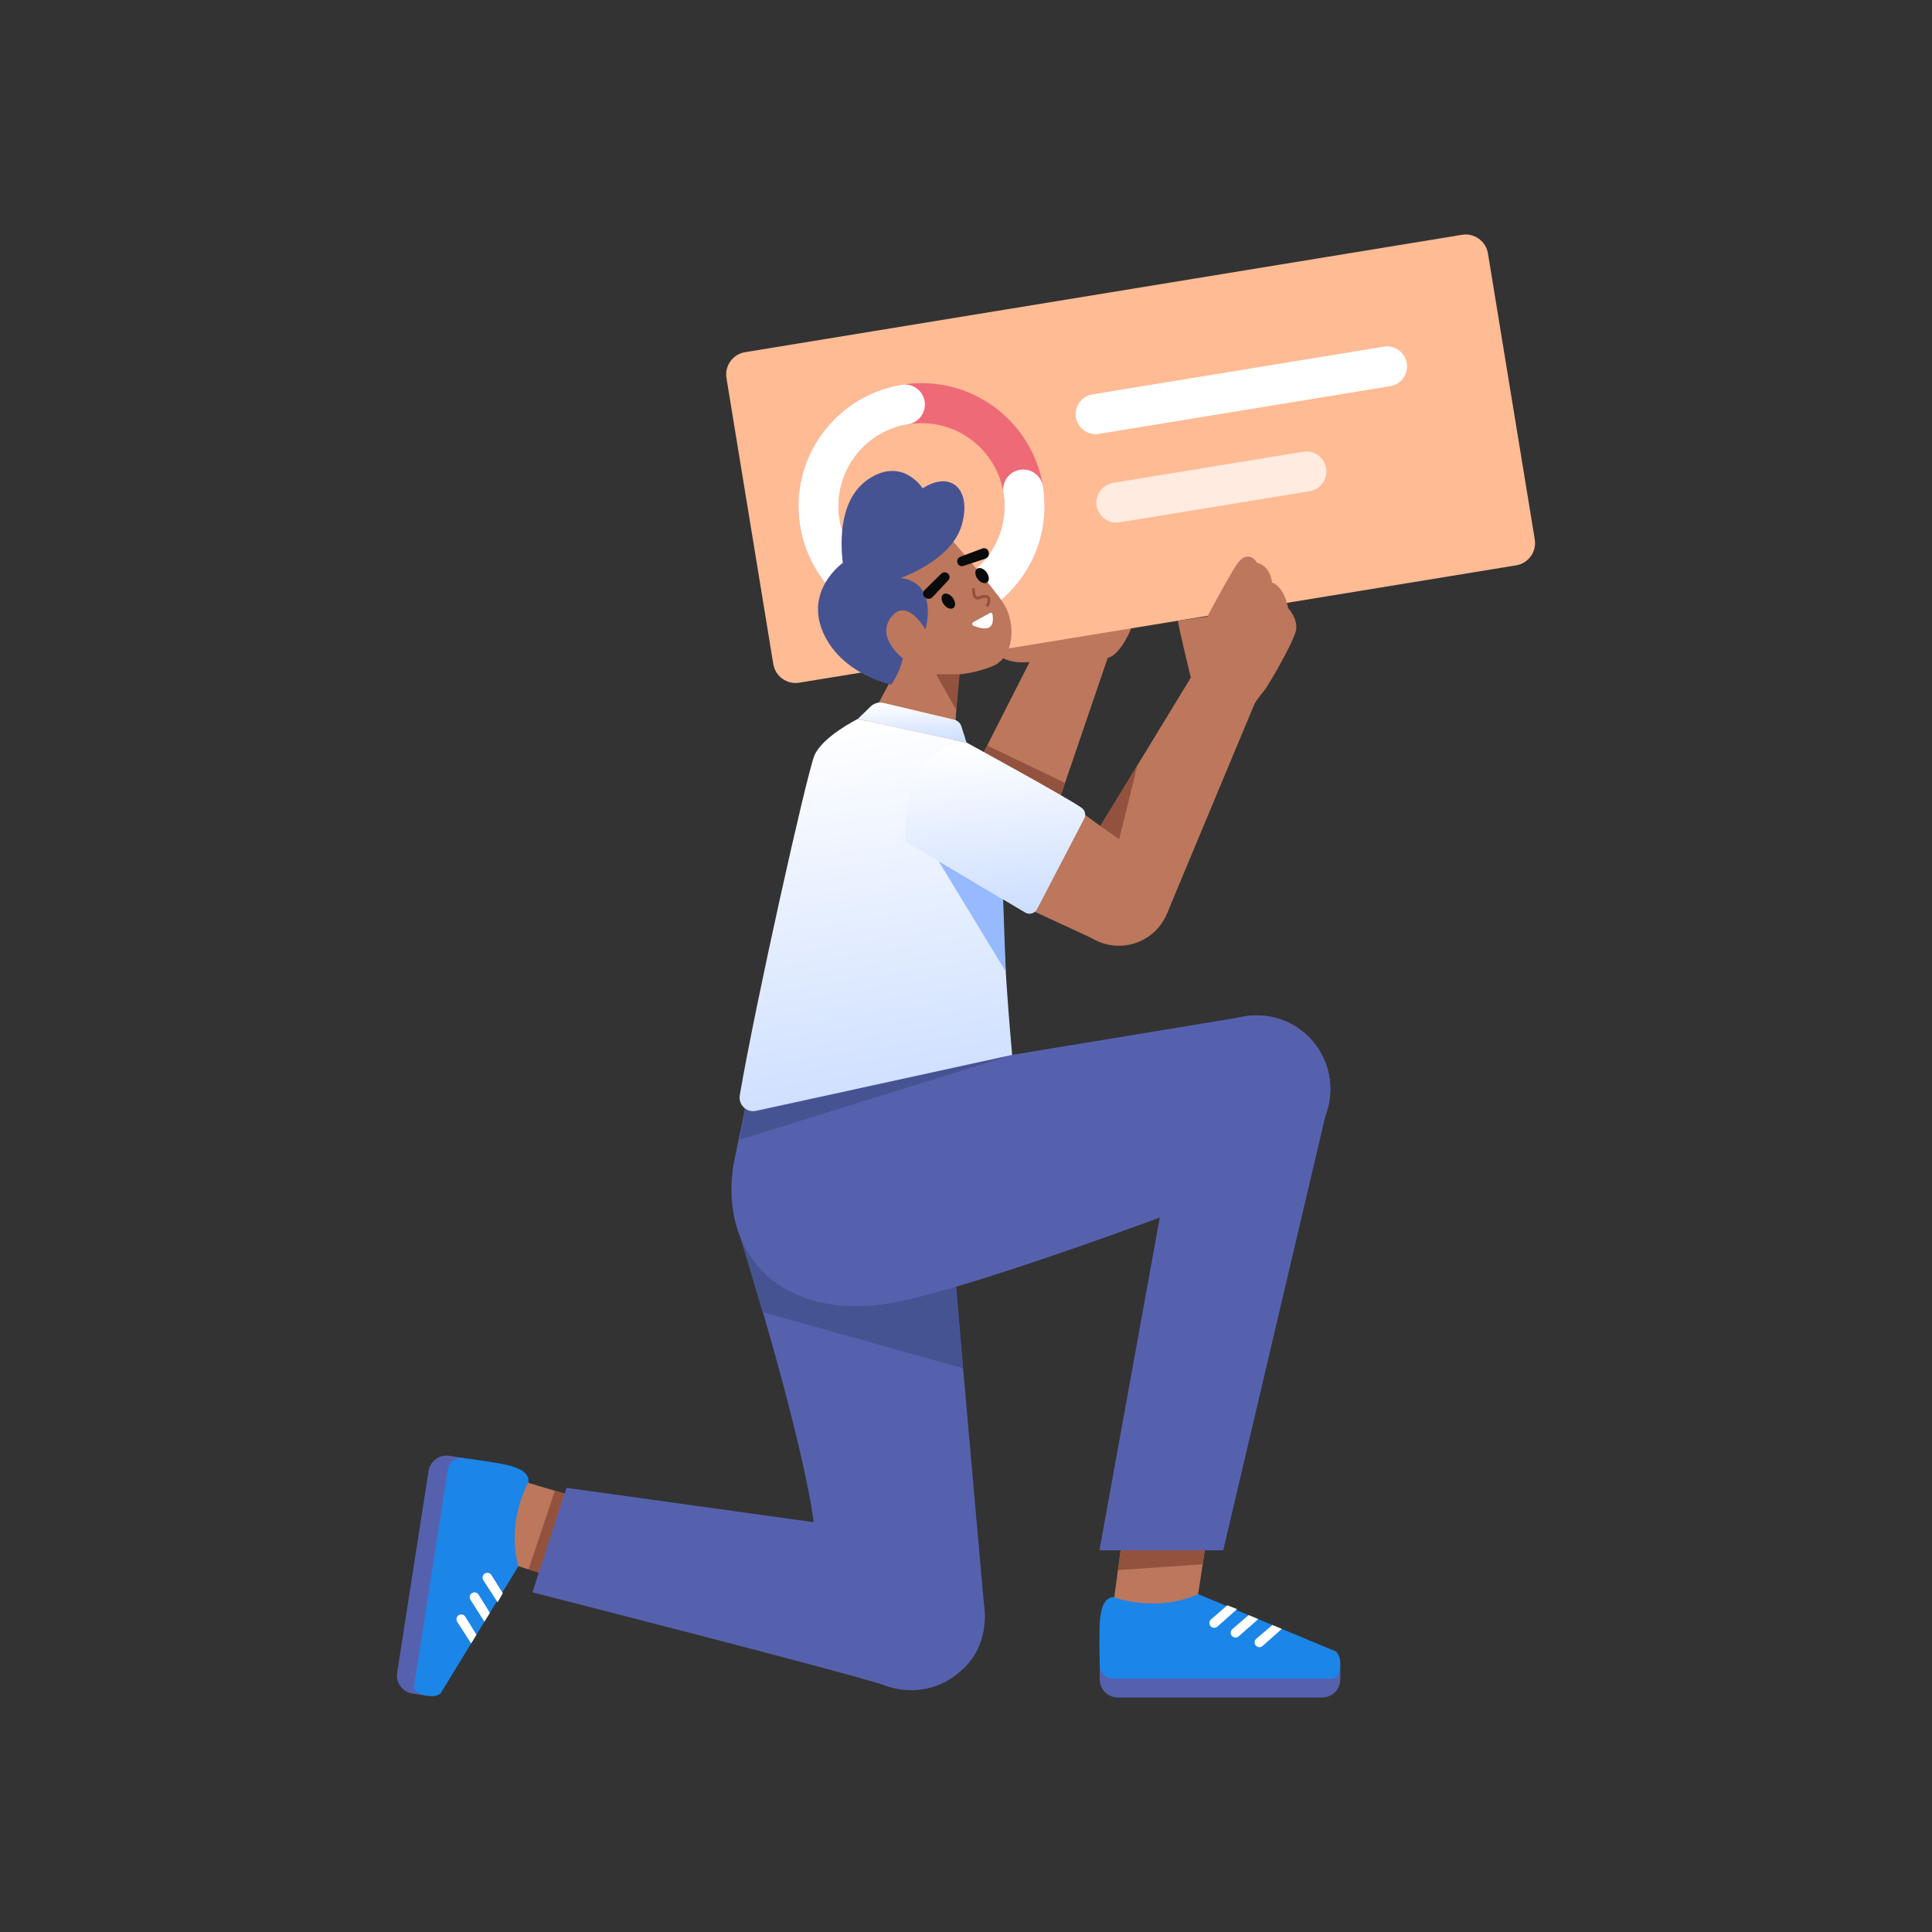 <svg width="800" height="800" viewBox="0 0 800 800" fill="none" xmlns="http://www.w3.org/2000/svg">
<rect x="0" y="0" width="800" height="800" fill="#333333" stroke="none"/>
<path d="M191.885 603.724L176.557 702.158L170.722 701.249C168.752 700.942 166.986 699.866 165.81 698.256C164.634 696.647 164.147 694.638 164.453 692.668L177.469 609.084C177.775 607.115 178.852 605.348 180.461 604.172C182.07 602.996 184.08 602.509 186.05 602.816L191.885 603.724Z" fill="#5661AE"/>
<path d="M239.793 620.29L215.826 613.119L208.207 646.51L234.428 654.742L239.793 620.29Z" fill="#BC775C"/>
<path d="M223.298 651.249L218.867 649.858L229.753 617.287L233.8 618.498L223.298 651.249Z" fill="#93523E"/>
<path d="M218.864 613.592C218.864 613.592 209.474 629.907 214.649 648.533L182.391 701.272C179.586 703.32 175.325 702.105 172.958 700.844C172.44 700.566 172.022 700.132 171.762 699.605C171.501 699.078 171.411 698.482 171.505 697.901L185.418 608.55C185.65 607.058 186.457 605.718 187.666 604.815C188.875 603.913 190.391 603.521 191.886 603.724C197.87 604.535 206.975 605.847 210.557 606.766C216.093 608.188 219.012 610.2 218.864 613.592Z" fill="#1C85E8"/>
<path d="M208.216 659.735L203.48 652.182C203.306 651.906 203.069 651.677 202.787 651.515C202.504 651.352 202.186 651.262 201.861 651.252C201.536 651.241 201.213 651.311 200.92 651.455C200.628 651.598 200.375 651.812 200.185 652.076C199.952 652.4 199.821 652.786 199.811 653.185C199.8 653.585 199.911 653.978 200.127 654.313L206.039 663.491L208.216 659.735Z" fill="white"/>
<path d="M202.849 667.826L198.158 660.29C197.985 660.014 197.746 659.786 197.464 659.623C197.182 659.461 196.865 659.37 196.538 659.36C196.213 659.35 195.89 659.42 195.597 659.563C195.306 659.706 195.054 659.92 194.863 660.184C194.629 660.508 194.499 660.895 194.489 661.295C194.479 661.693 194.588 662.086 194.805 662.421L200.592 671.515L202.849 667.826Z" fill="white"/>
<path d="M197.282 676.924L192.677 669.441C192.505 669.165 192.267 668.936 191.984 668.774C191.702 668.612 191.384 668.522 191.058 668.511C190.733 668.501 190.41 668.57 190.118 668.714C189.825 668.858 189.573 669.071 189.383 669.335C189.15 669.659 189.019 670.046 189.008 670.445C188.998 670.844 189.109 671.236 189.324 671.573L195.085 680.515L197.282 676.924Z" fill="white"/>
<path d="M455.369 689.475H554.99V695.38C554.99 696.368 554.795 697.345 554.417 698.257C554.04 699.169 553.486 699.996 552.789 700.694C552.091 701.392 551.262 701.946 550.351 702.323C549.439 702.701 548.462 702.896 547.475 702.896H462.884C460.891 702.896 458.98 702.103 457.57 700.694C456.162 699.285 455.369 697.374 455.369 695.38V689.475Z" fill="#5661AE"/>
<path d="M464.367 639.591L460.969 664.375L495.135 666.766L499.234 639.591H464.367Z" fill="#BC775C"/>
<path d="M498.878 641.938L498.003 647.737L462.918 650.141L464.043 641.938H498.878Z" fill="#93523E"/>
<path d="M460.966 661.301C460.966 661.301 478.532 668.068 496.139 660.09L553.213 683.85C555.669 686.306 555.124 690.702 554.243 693.235C554.046 693.79 553.683 694.269 553.202 694.608C552.721 694.946 552.146 695.127 551.558 695.124H461.13C459.62 695.125 458.172 694.534 457.094 693.478C456.016 692.421 455.396 690.985 455.366 689.476C455.247 683.439 455.142 674.24 455.5 670.559C456.052 664.87 457.592 661.677 460.966 661.301Z" fill="#1C85E8"/>
<path d="M508.197 664.722L501.463 670.565C501.217 670.779 501.026 671.049 500.91 671.353C500.792 671.657 500.752 671.985 500.792 672.308C500.833 672.631 500.951 672.939 501.138 673.206C501.324 673.473 501.574 673.69 501.865 673.837C502.22 674.018 502.622 674.087 503.019 674.036C503.414 673.985 503.786 673.815 504.084 673.55L512.243 666.296L508.197 664.722Z" fill="white"/>
<path d="M517.023 668.782L510.298 674.577C510.052 674.79 509.863 675.061 509.745 675.364C509.629 675.668 509.589 675.996 509.628 676.32C509.668 676.643 509.786 676.951 509.973 677.218C510.161 677.485 510.409 677.701 510.7 677.848C511.056 678.03 511.458 678.099 511.854 678.048C512.25 677.997 512.621 677.827 512.919 677.562L521.014 670.445L517.023 668.782Z" fill="white"/>
<path d="M526.866 672.881L520.181 678.581C519.935 678.795 519.745 679.066 519.628 679.369C519.512 679.673 519.471 680.001 519.511 680.325C519.551 680.648 519.67 680.956 519.856 681.223C520.043 681.489 520.293 681.705 520.584 681.853C520.939 682.034 521.341 682.103 521.737 682.052C522.133 682.001 522.505 681.831 522.803 681.567L530.753 674.499L526.866 672.881Z" fill="white"/>
<path d="M405.688 314.776L426.333 274.127C426.333 274.127 413.764 275.769 411.573 267.967C409.382 260.166 470.973 253.186 470.973 253.186C470.973 253.186 466.047 270.431 458.656 272.484L438.331 332.022L405.688 314.776Z" fill="#BC775C"/>
<path d="M408.762 308.719L441.011 324.167L438.33 332.019L406.99 312.208L408.762 308.719Z" fill="#93523E"/>
<path d="M605.395 97.228L308.529 145.826C303.435 146.66 299.982 151.465 300.816 156.559L320.201 274.976C321.034 280.07 325.84 283.523 330.934 282.689L627.801 234.091C632.894 233.257 636.348 228.452 635.514 223.358L616.129 104.941C615.295 99.847 610.49 96.394 605.395 97.228Z" fill="#FEBB94"/>
<path d="M453.693 171.477L574.343 151.727" stroke="white" stroke-width="16.574" stroke-miterlimit="10" stroke-linecap="round"/>
<path opacity="0.7" d="M462.264 208.109L540.967 195.225" stroke="white" stroke-width="16.574" stroke-miterlimit="10" stroke-linecap="round"/>
<path d="M381.577 252.278C405.142 252.278 424.246 233.174 424.246 209.607C424.246 186.042 405.142 166.938 381.577 166.938C358.01 166.938 338.906 186.042 338.906 209.607C338.906 233.174 358.01 252.278 381.577 252.278Z" stroke="#EF6A77" stroke-width="16.574" stroke-miterlimit="10"/>
<path d="M423.687 202.715C425.05 211.044 423.913 219.589 420.419 227.272C416.926 234.954 411.233 241.428 404.06 245.875C396.887 250.322 388.557 252.542 380.122 252.254C371.688 251.967 363.528 249.184 356.675 244.259C349.822 239.334 344.583 232.488 341.621 224.585C338.659 216.682 338.107 208.079 340.034 199.863C341.962 191.647 346.283 184.186 352.45 178.426C358.617 172.665 366.354 168.862 374.683 167.499" stroke="white" stroke-width="16.574" stroke-miterlimit="10" stroke-linecap="round"/>
<path d="M395.48 529.13L407.795 668.51C407.795 698.388 377.31 701.787 367.552 698.266C353.786 693.298 220.463 659.358 220.463 659.358L234.592 616.083L336.918 630.305C336.918 630.305 334.12 601.267 306.68 512.6L395.48 529.13Z" fill="#5661AE"/>
<path d="M315.822 543.312L398.79 566.608L394.126 510.64L306.68 512.6L315.822 543.312Z" fill="#465393"/>
<path d="M394.274 223.76C394.274 223.76 410.705 242.41 415.59 249.96C420.474 257.509 420.65 272.315 410.436 276.09C400.223 279.864 391.868 280.499 376.956 277.713C365.353 275.546 350.312 256.398 354.752 246.629C359.193 236.86 379.842 219.097 394.274 223.76Z" fill="#BC775C"/>
<path d="M397.384 275.936L394.941 307.464L359.193 299.694L375.181 269.941L397.384 275.936Z" fill="#BC775C"/>
<path d="M397.383 279.216H387.664L395.979 294.062" fill="#93523E"/>
<path d="M355.195 297.696L360.527 292.531C361.219 291.861 362.068 291.375 362.998 291.12C363.927 290.864 364.905 290.847 365.842 291.068L395.074 297.992C395.777 298.158 396.426 298.504 396.956 298.996C397.487 299.488 397.88 300.109 398.099 300.799L400.211 307.466L355.195 297.696Z" fill="url(#paint0_linear_84_2205)"/>
<path d="M308.898 457.103L303.667 482.454C297.775 521.124 325.502 546.705 367.875 539.734C405.718 533.507 517.816 490.045 517.816 490.045L513.349 421.261L419.11 436.809C419.11 436.809 334.405 421.114 308.898 457.103Z" fill="#5661AE"/>
<path d="M520.368 481.415C537.204 481.415 550.853 467.768 550.853 450.931C550.853 434.095 537.204 420.446 520.368 420.446C503.531 420.446 489.883 434.095 489.883 450.931C489.883 467.768 503.531 481.415 520.368 481.415Z" fill="#5661AE"/>
<path d="M520.368 481.415C537.204 481.415 550.853 467.768 550.853 450.931C550.853 434.095 537.204 420.446 520.368 420.446C503.531 420.446 489.883 434.095 489.883 450.931C489.883 467.768 503.531 481.415 520.368 481.415Z" fill="#5661AE"/>
<path d="M377.307 699.872C394.144 699.872 407.792 686.223 407.792 669.386C407.792 652.551 394.144 638.902 377.307 638.902C360.471 638.902 346.822 652.551 346.822 669.386C346.822 686.223 360.471 699.872 377.307 699.872Z" fill="#5661AE"/>
<path d="M549.368 459.739L506.513 641.939H455.258L489.886 450.93L549.368 459.739Z" fill="#5661AE"/>
<path d="M419.11 436.812L306.236 471.939L308.898 457.105L419.11 436.812Z" fill="#465393"/>
<path d="M444.44 333.885L455.654 342.044L493.103 280.575C493.103 280.575 488.117 260.442 487.774 257.014L499.959 255.277C499.959 255.277 509.829 236.676 512.642 232.997C515.455 229.317 518.701 229.966 520.433 232.997C520.433 232.997 525.843 233.863 526.709 241.22C526.709 241.22 531.47 242.303 533.418 251.825C533.418 251.825 537.529 256.153 536.665 260.914C535.799 265.675 524.977 284.335 523.247 286.259C521.913 287.828 520.684 289.483 519.567 291.213L483.498 377.642C483.498 377.642 474.685 396.546 454.032 389.376L428.425 377.509C416.673 369.894 444.44 333.885 444.44 333.885Z" fill="#BC775C"/>
<path d="M463.315 391.613C475.22 391.613 484.872 381.962 484.872 370.056C484.872 358.149 475.22 348.499 463.315 348.499C451.409 348.499 441.758 358.149 441.758 370.056C441.758 381.962 451.409 391.613 463.315 391.613Z" fill="#BC775C"/>
<path d="M372.959 239.301C372.959 239.301 394.052 232.196 398.271 217.319C402.489 202.444 393.608 194.672 382.062 202.221C382.062 202.221 373.846 189.121 359.859 198.225C345.87 207.328 348.534 228.865 348.979 233.084C348.979 233.084 333.214 244.186 340.763 261.727C348.313 279.268 369.027 283.486 369.027 283.486C371.313 280.201 372.949 276.507 373.846 272.606C373.846 272.606 362.432 263.947 369.027 255.51C375.623 247.073 383.172 260.617 383.172 260.617C383.172 260.617 388.945 241.522 372.959 239.301Z" fill="#465393"/>
<path d="M355.197 297.695C355.197 297.695 340.554 304.977 337.236 312.817C334.171 320.062 312.851 415.224 306.321 453.533C306.166 454.441 306.235 455.374 306.524 456.25C306.814 457.125 307.313 457.915 307.979 458.552C308.646 459.189 309.458 459.653 310.346 459.902C311.234 460.151 312.169 460.179 313.069 459.983L419.111 436.809C419.111 436.809 413.925 381.075 415.742 364.719C417.56 348.362 400.213 307.465 400.213 307.465L355.197 297.695Z" fill="url(#paint1_linear_84_2205)"/>
<path d="M415.367 372.432L388.633 356.544L416.451 402.305L415.367 372.432Z" fill="#96BAFD"/>
<path d="M455.654 342.044L463.439 347.47L470.974 316.898L455.654 342.044Z" fill="#93523E"/>
<path d="M400.212 307.466C400.212 307.466 442.763 330.726 447.929 334.541C448.599 335.035 449.07 335.752 449.258 336.564C449.446 337.375 449.336 338.226 448.952 338.964L429.408 376.487C429.189 376.908 428.886 377.28 428.518 377.581C428.149 377.881 427.724 378.103 427.267 378.233C426.81 378.363 426.331 378.399 425.86 378.337C425.389 378.275 424.935 378.119 424.527 377.876L374.93 348.402C374.93 348.402 372.291 309.167 400.212 307.466Z" fill="url(#paint2_linear_84_2205)"/>
<path d="M394.782 251.737C395.802 250.975 395.686 249.096 394.524 247.54C393.363 245.984 391.594 245.339 390.574 246.101C389.555 246.862 389.67 248.741 390.832 250.297C391.994 251.854 393.763 252.498 394.782 251.737Z" fill="#080B09"/>
<path d="M408.767 241.157C409.786 240.396 409.671 238.517 408.509 236.961C407.347 235.405 405.578 234.76 404.558 235.521C403.539 236.282 403.654 238.161 404.816 239.717C405.979 241.274 407.747 241.918 408.767 241.157Z" fill="#080B09"/>
<path d="M403.107 244.054C403.107 244.054 402.864 248.657 405.685 247.445C408.339 246.195 410.606 247.055 408.942 250.549" stroke="#93523E" stroke-width="1.213" stroke-linecap="round" stroke-linejoin="round"/>
<path d="M409.876 253.833C408.273 254.704 405.07 256.445 402.956 257.641C402.829 257.711 402.724 257.816 402.65 257.942C402.578 258.068 402.542 258.212 402.545 258.358C402.549 258.504 402.592 258.645 402.67 258.769C402.75 258.891 402.86 258.99 402.992 259.055C405.955 260.335 412.303 262.199 410.971 254.43C410.97 254.303 410.935 254.178 410.87 254.07C410.805 253.96 410.71 253.87 410.599 253.81C410.487 253.749 410.361 253.719 410.234 253.723C410.106 253.727 409.983 253.765 409.876 253.833Z" fill="white"/>
<path d="M382.759 247.135L383.056 247.376C383.458 247.768 383.999 247.984 384.56 247.978C385.121 247.972 385.657 247.746 386.051 247.345L392.641 240.301C392.974 239.973 393.172 239.531 393.195 239.065C393.219 238.598 393.066 238.14 392.768 237.781C392.595 237.552 392.376 237.362 392.125 237.224C391.873 237.086 391.596 237.003 391.31 236.981C391.024 236.958 390.737 236.996 390.467 237.094C390.198 237.19 389.952 237.342 389.745 237.541L382.858 244.345C382.664 244.518 382.507 244.73 382.397 244.966C382.287 245.202 382.225 245.458 382.216 245.718C382.207 245.979 382.25 246.239 382.343 246.482C382.437 246.725 382.578 246.947 382.759 247.135Z" fill="#080B09"/>
<path d="M406.711 227.144L397.648 230.545C397.381 230.648 397.138 230.808 396.938 231.012C396.737 231.217 396.582 231.461 396.482 231.73C396.384 231.998 396.343 232.285 396.362 232.571C396.382 232.857 396.462 233.136 396.598 233.388C396.798 233.81 397.151 234.141 397.585 234.316C398.018 234.49 398.501 234.495 398.938 234.33L408.098 231.301C408.625 231.111 409.057 230.719 409.297 230.213C409.538 229.705 409.568 229.124 409.382 228.595L409.286 228.223C409.192 227.981 409.05 227.759 408.868 227.572C408.685 227.386 408.469 227.237 408.228 227.137C407.988 227.037 407.729 226.984 407.47 226.985C407.209 226.987 406.951 227.041 406.711 227.144Z" fill="#080B09"/>
<defs>
<linearGradient id="paint0_linear_84_2205" x1="376.583" y1="290.875" x2="377.995" y2="326.323" gradientUnits="userSpaceOnUse">
<stop stop-color="white"/>
<stop offset="1" stop-color="#94B9FF"/>
</linearGradient>
<linearGradient id="paint1_linear_84_2205" x1="359.866" y1="297.309" x2="412.929" y2="637.437" gradientUnits="userSpaceOnUse">
<stop stop-color="white"/>
<stop offset="1" stop-color="#94B9FF"/>
</linearGradient>
<linearGradient id="paint2_linear_84_2205" x1="410.251" y1="307.297" x2="425.782" y2="457.786" gradientUnits="userSpaceOnUse">
<stop stop-color="white"/>
<stop offset="1" stop-color="#94B9FF"/>
</linearGradient>
</defs>
</svg>
